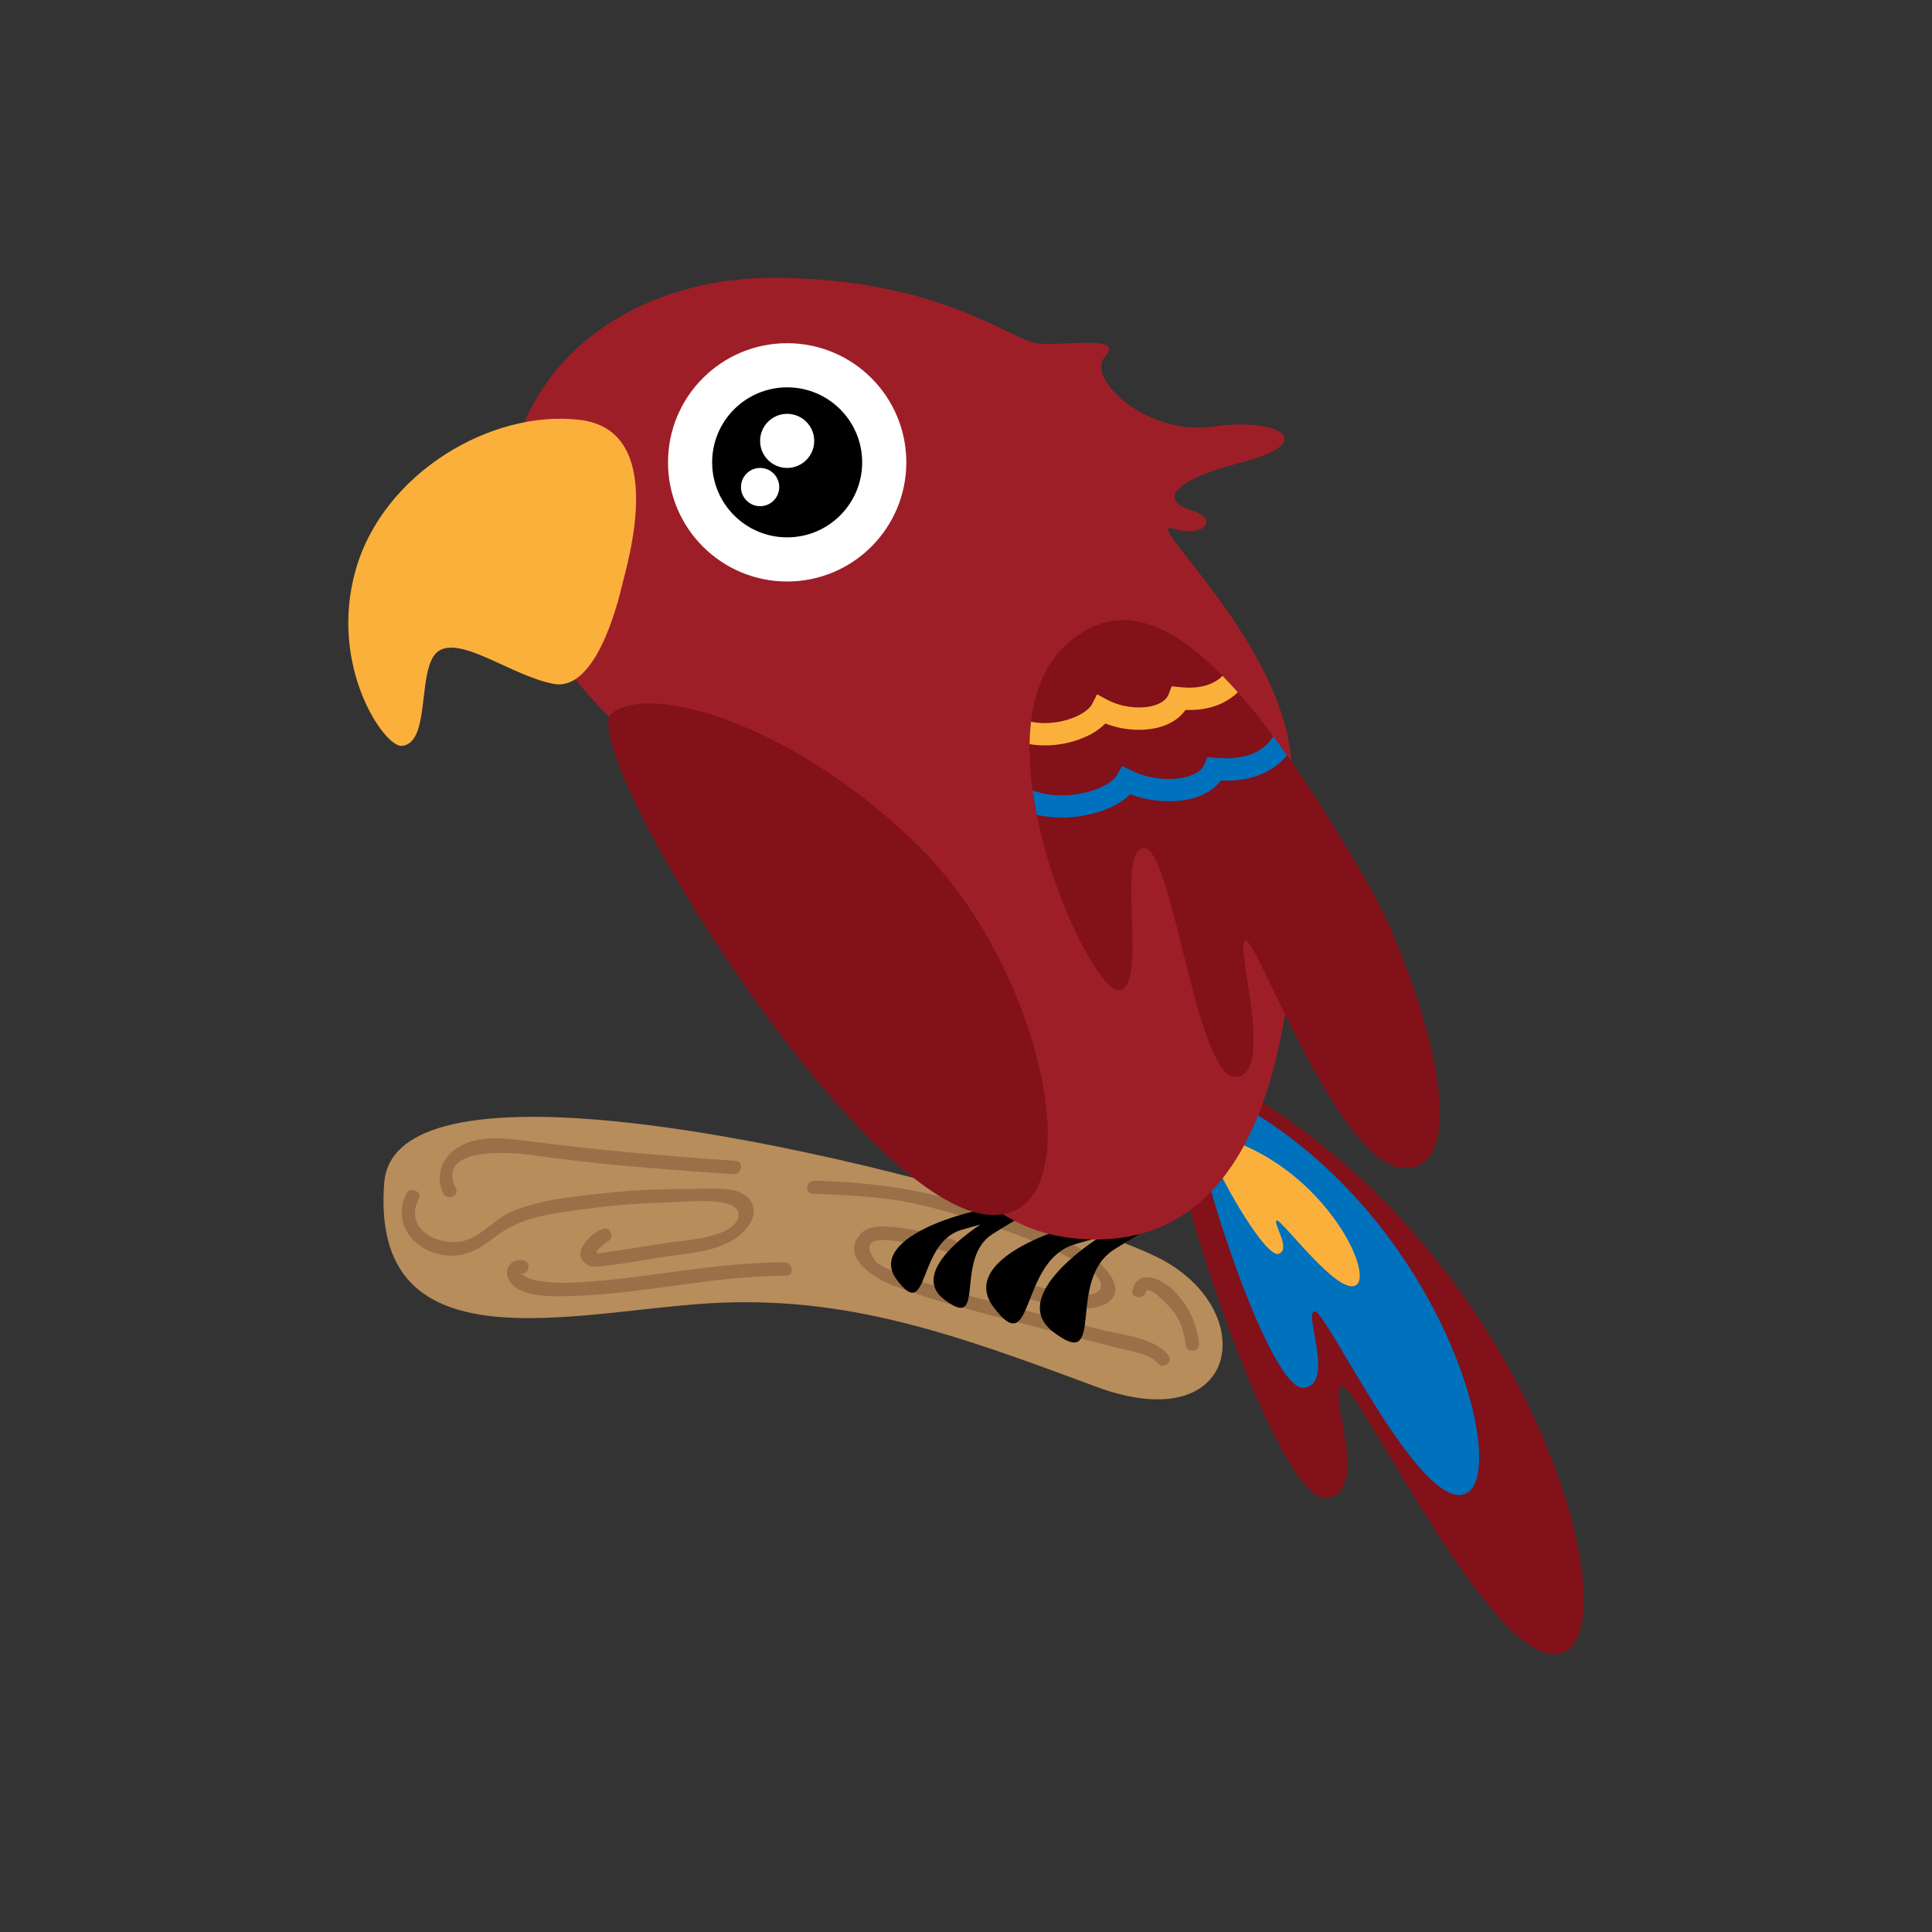 <?xml version="1.0" encoding="iso-8859-1"?>
<!-- Generator: Adobe Illustrator 21.1.0, SVG Export Plug-In . SVG Version: 6.00 Build 0)  -->
<svg version="1.1" id="Calque_1" xmlns="http://www.w3.org/2000/svg" xmlns:xlink="http://www.w3.org/1999/xlink" x="0px" y="0px"
	 width="432px" height="432px" viewBox="0 0 432 432" enable-background="new 0 0 432 432" xml:space="preserve">
<rect x="0" y="0" width="432" height="432" fill="#333333" stroke="none"/>
<g>
	<g>
		<path fill="#B78D5C" d="M244.895,310.002c-31.938-11.916-56.029-20.467-86.689-18.553c-16.147,1.01-36.216,4.984-51.133,2.463
			c-8.676-1.463-15.62-5.128-19.024-12.859c-0.604-1.363-1.099-2.868-1.47-4.497l-0.007-0.029
			c-0.766-3.386-1.019-7.355-0.663-12.016c0.49-6.448,5.483-10.479,13.511-12.669c37.867-10.354,143.198,20.164,160.922,30.093
			C281.826,293.963,276.836,321.928,244.895,310.002z"/>
		<g>
			<g>
				<path fill="#997048" d="M101.926,265.722c-4.568-9.234,11.61-8.13,15.937-7.575c5.109,0.656,10.205,1.36,15.33,1.894
					c10.251,1.067,20.533,1.784,30.813,2.504c1.911,0.134,2.427-2.824,0.502-2.958c-15.437-1.08-30.797-2.394-46.143-4.397
					c-5.297-0.692-11.886-1.574-16.55,1.765c-3.22,2.305-4.458,6.271-2.686,9.853C99.976,268.522,102.784,267.458,101.926,265.722
					L101.926,265.722z"/>
			</g>
			<g>
				<path fill="#997048" d="M90.877,266.903c-3.662,7.178,2.658,13.764,9.904,13.866c5.006,0.071,7.631-2.664,11.528-5.302
					c5.417-3.668,12.653-4.333,18.98-5.187c6.171-0.833,12.393-1.303,18.619-1.416c2.811-0.051,16.048-1.665,15.211,3.123
					c-0.841,4.81-12.113,5.338-15.56,5.854c-2.668,0.4-5.327,0.863-7.994,1.274c-1.48,0.228-2.961,0.451-4.445,0.65
					c-0.594,0.077-1.188,0.154-1.782,0.232c-2.729,0.729-2.567-0.073,0.485-2.406c1.805-0.68,0.727-3.48-1.085-2.798
					c-2.465,0.928-7.09,5.051-3.822,7.753c1.298,1.073,3.222,0.597,4.724,0.435c4.167-0.45,8.298-1.24,12.436-1.885
					c5.185-0.808,11.117-1.057,15.755-3.773c2.657-1.556,6.161-5.378,4.091-8.677c-2.1-3.348-7.447-2.832-10.804-2.827
					c-7.495,0.011-14.968,0.197-22.424,1.02c-6.73,0.743-14.177,1.425-20.456,4.162c-3.504,1.528-6.051,4.82-9.555,6.154
					c-5.675,2.161-14.689-1.931-11.078-9.008C94.487,266.424,91.752,265.187,90.877,266.903L90.877,266.903z"/>
			</g>
			<g>
				<path fill="#997048" d="M116.988,281.801c-2.902-0.505-4.684,2.348-2.932,4.826c2.553,3.61,9.807,3.265,13.593,3.164
					c16.127-0.433,31.905-4.528,48.073-4.542c1.929-0.002,1.613-2.986-0.302-2.985c-9.849,0.008-19.551,1.422-29.291,2.73
					c-4.711,0.633-9.43,1.232-14.173,1.57c-2.742,0.195-5.547,0.407-8.294,0.221c-1.083-0.064-2.156-0.2-3.221-0.409
					c-1.497-0.154-2.816-0.693-3.955-1.617C118.391,285.091,118.89,282.132,116.988,281.801L116.988,281.801z"/>
			</g>
			<g>
				<path fill="#997048" d="M181.68,266.944c7.685,0.271,15.397,0.568,22.936,2.21c7.615,1.659,15.17,4.164,22.491,6.829
					c3.363,1.224,6.688,2.578,9.885,4.193c2.005,1.013,9.26,4.276,9.21,7.22c-0.097,5.75-20.535-1.635-22.699-2.627
					c-1.759-0.806-3.001,1.925-1.245,2.73c4.445,2.037,9.07,3.563,13.917,4.295c3.143,0.474,7.94,1.445,10.884-0.153
					c5.964-3.237-1.006-9.595-4.311-11.684c-8.545-5.401-18.612-8.287-28.202-11.211c-10.696-3.261-21.225-4.367-32.363-4.76
					C180.277,263.918,179.756,266.876,181.68,266.944L181.68,266.944z"/>
			</g>
			<g>
				<path fill="#997048" d="M213.049,277.181c-4.747-1.402-9.729-2.646-14.691-2.909c-2.214-0.117-4.619,0.038-6.143,1.873
					c-4.349,5.238,3.746,9.887,7.613,11.351c8.881,3.362,18.236,5.705,27.413,8.085c4.795,1.244,9.601,2.445,14.4,3.678
					c2.699,0.693,5.396,1.395,8.087,2.117c2.676,0.719,7.281,1.172,9.08,3.409c1.205,1.499,3.639-0.257,2.425-1.768
					c-3.286-4.087-10.75-4.551-15.492-5.788c-7.489-1.954-15.008-3.796-22.487-5.787c-7.643-2.035-15.531-3.951-22.87-6.934
					c-1.267-0.515-3.919-1.488-4.687-2.569c-4.112-5.79,2.681-4.667,4.556-4.463c4.169,0.453,8.285,1.477,12.296,2.662
					C214.398,280.686,214.879,277.722,213.049,277.181L213.049,277.181z"/>
			</g>
			<g>
				<path fill="#997048" d="M256.182,288.907c0.602-2.167,6.265,4.308,6.534,4.732c1.382,2.173,2.132,4.556,2.412,7.105
					c0.211,1.918,3.196,1.62,2.985-0.302c-0.515-4.688-2.572-9.003-6.056-12.216c-2.579-2.378-7.508-4.591-8.834,0.179
					C252.706,290.266,255.67,290.749,256.182,288.907L256.182,288.907z"/>
			</g>
		</g>
	</g>
	<g>
		<g>
			<path fill="#821119" d="M262.529,256.075c3.08,17.866,24.027,80.397,34.192,78.857c10.165-1.54-0.308-24.335,3.388-24.951
				c3.696-0.616,34.808,65.92,49.594,59.451c14.786-6.469-6.966-89.022-74.023-126.911
				C271.77,246.834,262.529,256.075,262.529,256.075z"/>
			<path fill="#0071BC" d="M268.34,256.253c2.099,12.249,16.37,55.121,23.296,54.065s-0.21-16.684,2.309-17.106
				c2.519-0.422,23.716,45.195,33.79,40.76c10.074-4.435-4.746-61.034-50.435-87.01C274.636,249.917,268.34,256.253,268.34,256.253z
				"/>
			<path fill="#FBB03B" d="M271.52,259.421c1.912,5.007,11.553,21.953,14.414,20.927c2.861-1.026-1.476-7.042-0.439-7.431
				c1.037-0.389,13.855,17.139,17.776,14.42c3.921-2.719-7.095-25.428-28.708-32.597C273.674,256.213,271.52,259.421,271.52,259.421
				z"/>
		</g>
		<g>
			<path d="M228.241,270.122c-0.577-0.316-0.869-0.815-1.814-0.663c-11.063,0.753-32.679,7.64-25.897,16.703
				c7.324,9.788,4.449-8.214,14.442-11.157c1.487-0.438,2.904-0.835,4.255-1.201c-7.876,5.276-14.027,12.202-8.135,16.73
				c9.693,7.449,2.068-9.109,10.897-14.639c2.775-1.738,5.317-3.235,7.52-4.487C229.997,271.182,228.928,270.499,228.241,270.122z"
				/>
			<path d="M257.093,272.052c-0.727-0.399-1.096-1.027-2.287-0.836c-13.95,0.949-41.205,9.633-32.654,21.061
				c9.234,12.341,5.61-10.356,18.21-14.068c1.875-0.552,3.662-1.053,5.365-1.515c-9.931,6.653-17.686,15.386-10.257,21.095
				c12.222,9.393,2.608-11.486,13.74-18.459c3.499-2.192,6.704-4.079,9.482-5.657C259.307,273.389,257.959,272.527,257.093,272.052z
				"/>
		</g>
		<path fill="#9E1E28" d="M172.582,62.124c37.272,0,53.29,13.831,59.143,14.616s20.022-1.987,15.402,2.942
			s9.549,17.866,24.027,15.71c14.478-2.156,24.335,3.352,6.469,7.991s-17.25,8.951-11.089,10.799
			c6.161,1.848,2.772,6.161-4.313,4.004c-7.085-2.156,24.335,24.951,26.491,51.75s5.237,106.273-42.817,107.197
			s-43.741-66.228-81.63-93.335s-57.603-53.906-49.594-82.246S149.48,62.124,172.582,62.124z"/>
		<path fill="#821119" d="M223.716,271.589c20.546-2.595,9.241-54.83-17.866-81.938s-60.067-37.272-69-30.188
			C127.917,166.549,194.453,275.285,223.716,271.589z"/>
		<path fill="#FBB03B" d="M89.82,166.781c-3.892,0.295-16.427-17.864-10.267-39.425s30.287-35.831,50.102-33.47
			s10.575,32.135,9.446,36.961c-1.129,4.825-6.057,23.819-15.298,22.074c-9.24-1.745-20.534-10.678-25.667-7.392
			S96.596,166.267,89.82,166.781z"/>
		<g>
			<circle fill="#FFFFFF" cx="176.011" cy="103.383" r="26.642"/>
			<circle cx="176.011" cy="103.383" r="16.773"/>
			<circle fill="#FFFFFF" cx="176.011" cy="98.584" r="6.049"/>
			<circle fill="#FFFFFF" cx="169.961" cy="108.91" r="4.277"/>
		</g>
		<g>
			<path fill="#821119" d="M315.516,261.114c-15.1,2.77-34.2-50.82-36.97-50.82s6.78,29.88-2.16,30.49
				c-8.93,0.62-14.17-51.44-20.63-51.13c-6.47,0.31,1.23,31.11-5.55,31.73c-3.92,0.35-14.4-19.02-18.41-39.19
				c-0.36-1.82-0.67-3.64-0.92-5.46c-0.48-3.51-0.72-6.99-0.66-10.34c0.03-1.71,0.13-3.38,0.33-5.01
				c0.82-6.96,3.24-13.08,7.96-17.32c10.25-9.23,21.58-6.5,34.86,7.06c1.13,1.15,2.26,2.37,3.41,3.67c2.58,2.9,5.22,6.18,7.94,9.84
				c1.01,1.37,2.03,2.78,3.07,4.25c5.79,8.2,11.93,18.02,18.48,29.39C315.666,214.594,330.606,258.344,315.516,261.114z"/>
			<g>
				<g>
					<path fill="#0071BC" d="M287.786,168.884c-2.55,3.07-7.03,5.98-14.82,5.65c-1.12,1.54-2.79,2.75-4.93,3.55
						c-4.34,1.62-10.38,1.39-15.34-0.48c-2.18,2.19-5.78,3.9-10.13,4.72c-1.72,0.33-3.45,0.49-5.15,0.49
						c-1.94,0-3.83-0.21-5.62-0.62l-0.92-5.46c7.57,2.84,17.09-0.28,18.87-3.41l1.16-2.05l2.12,1.04c4.03,1.99,9.61,2.45,13.26,1.08
						c1.06-0.39,2.44-1.14,2.99-2.43l0.71-1.69l1.83,0.17c6.2,0.58,10.54-1.03,12.9-4.81L287.786,168.884z"/>
				</g>
				<g>
					<path fill="#FBB03B" d="M276.776,154.794c-2.38,2.3-6.07,4.15-11.7,3.95c-1.07,1.55-2.68,2.74-4.75,3.51
						c-3.84,1.42-8.9,1.2-13.17-0.48c-1.67,1.73-4.21,3.15-7.3,4.03c-2.06,0.59-4.16,0.87-6.22,0.87c-1.16,0-2.31-0.09-3.42-0.28
						c0.03-1.71,0.13-3.38,0.33-5.01c2.49,0.5,5.25,0.38,7.94-0.39c3.12-0.88,5.09-2.39,5.66-3.49l1.17-2.25l2.24,1.2
						c3.31,1.79,7.95,2.25,11.03,1.11c1.41-0.52,2.33-1.3,2.72-2.32l0.69-1.79l1.9,0.2c4.16,0.43,7.32-0.42,9.47-2.53
						C274.496,152.274,275.626,153.494,276.776,154.794z"/>
				</g>
			</g>
		</g>
	</g>
</g>
</svg>
